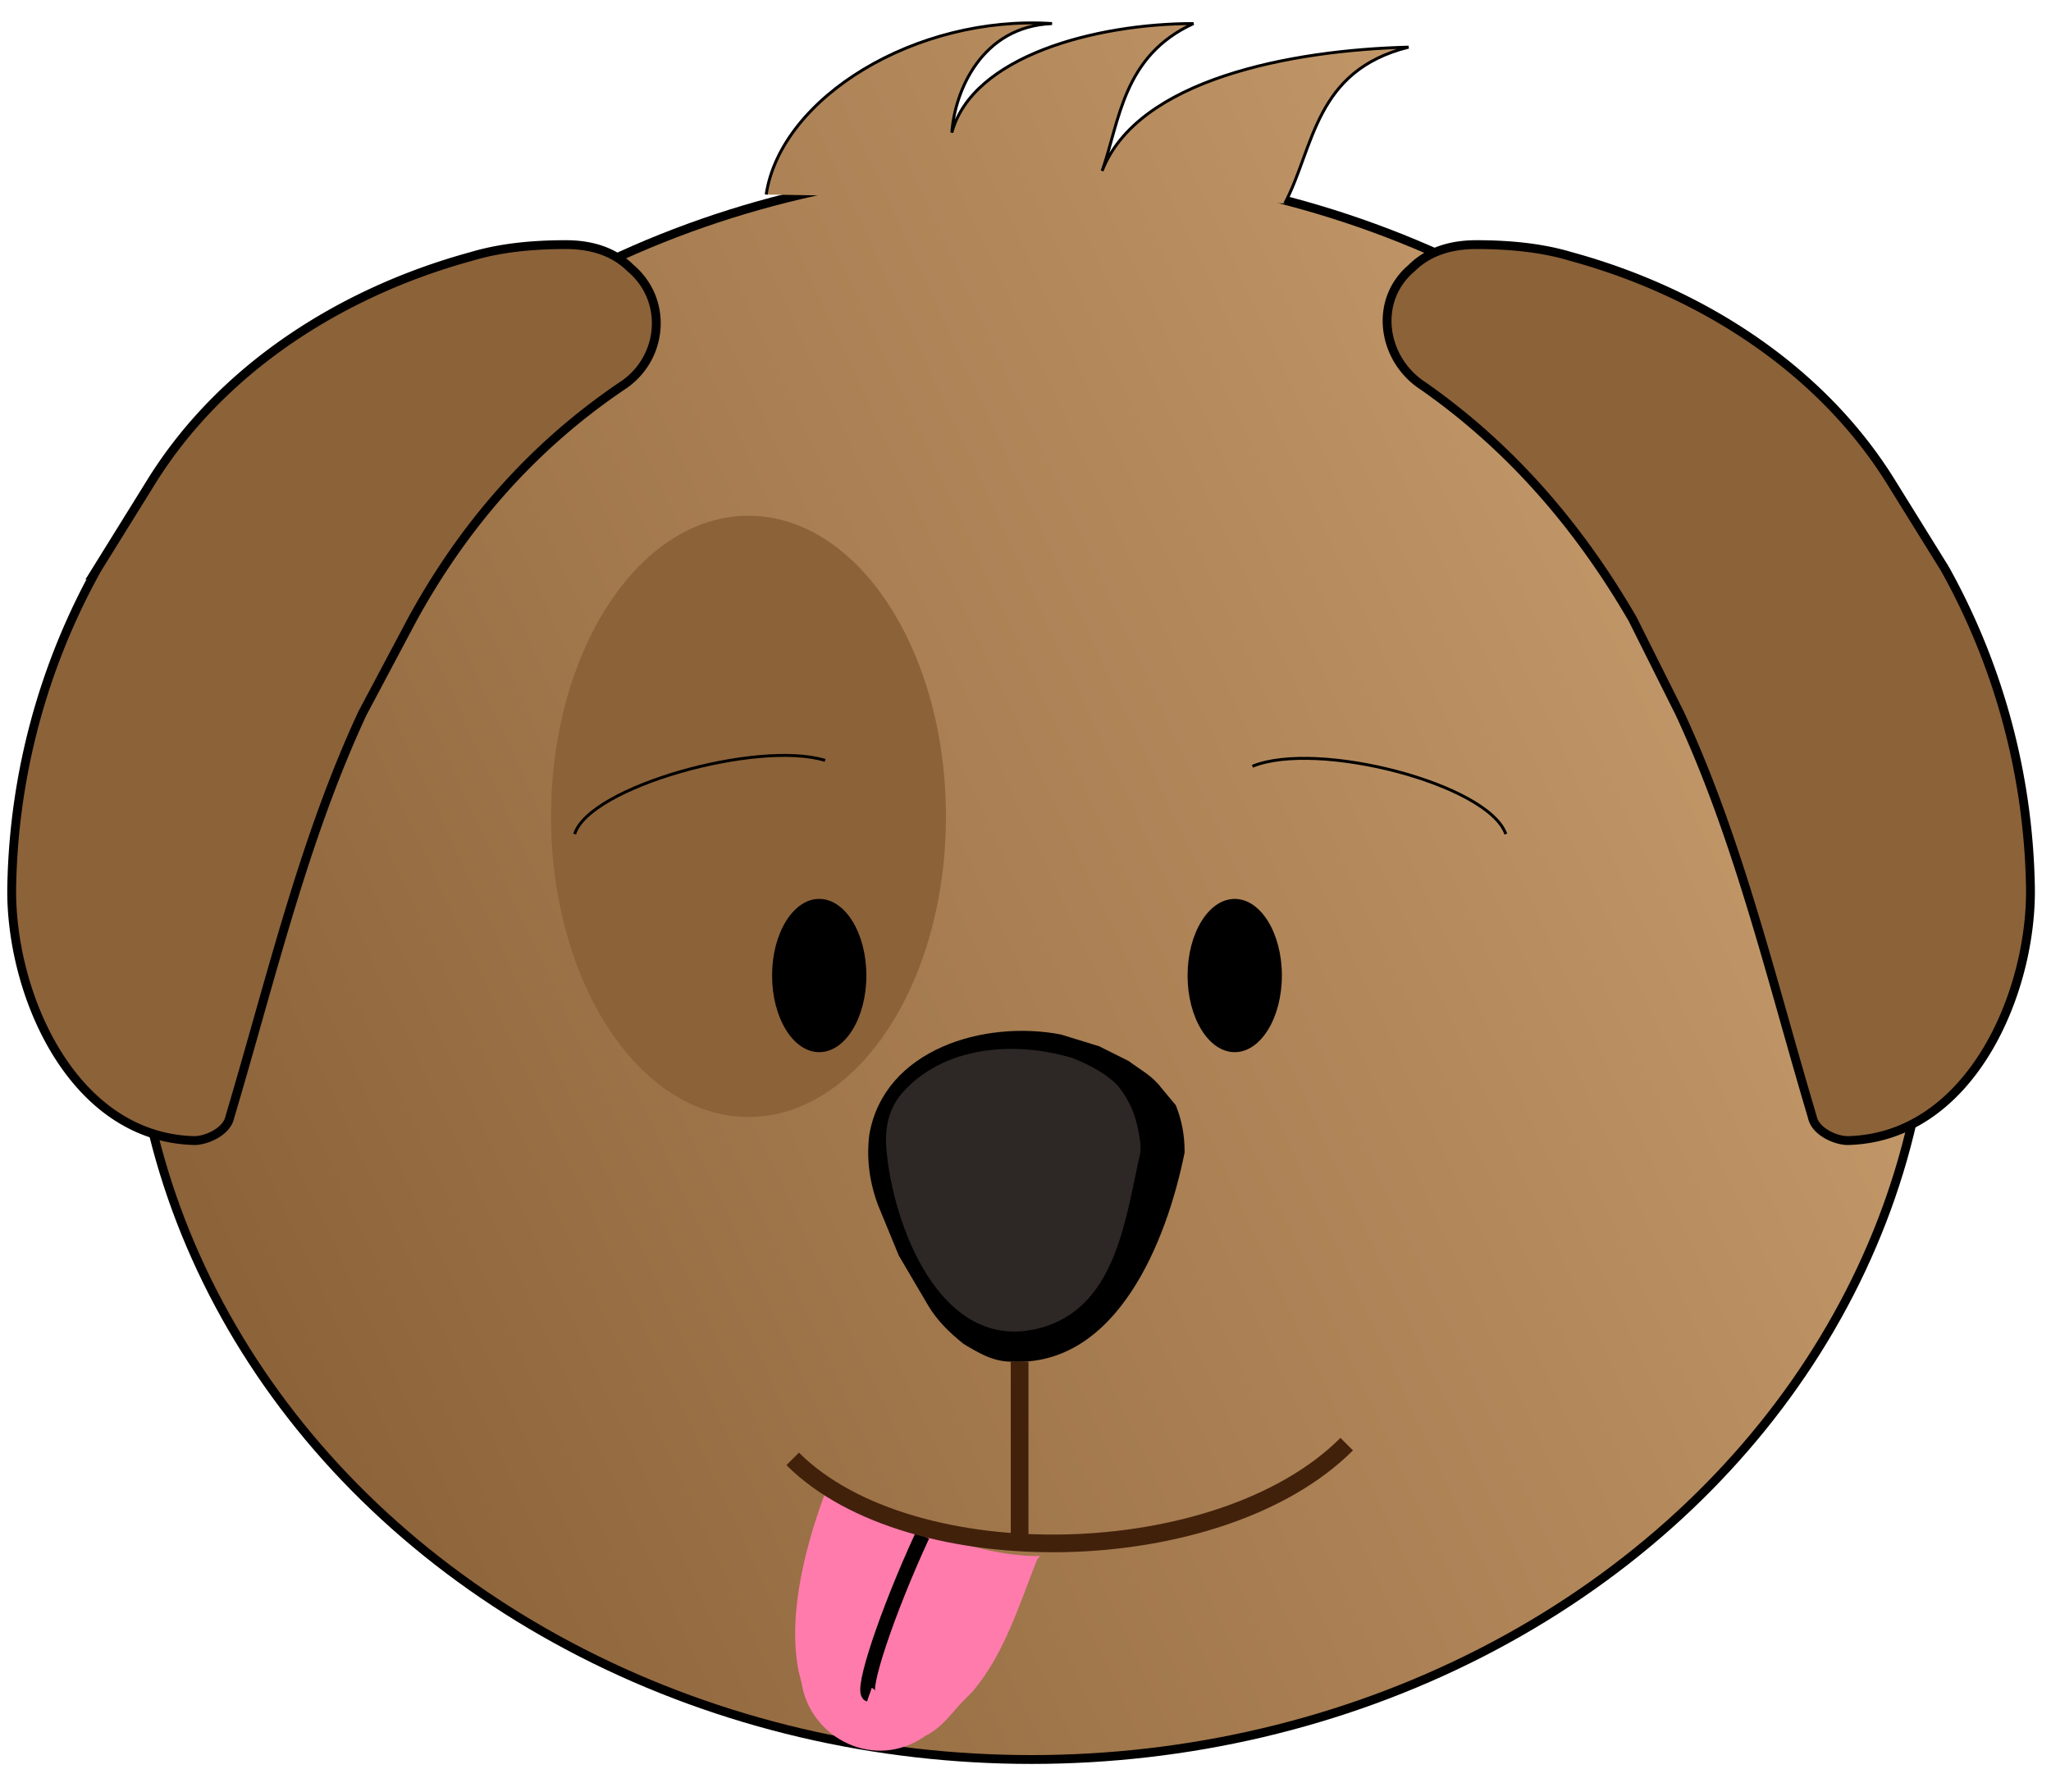 <svg  xmlns="http://www.w3.org/2000/svg"  viewBox="0 0 696 608">
<style>
#tongue-line {
  /*fill: grey;*/
  stroke-width: 5;
  stroke: black;
}
#nose-front {
  fill: rgb(45, 39, 38);
}
.mouth{fill:none;
  stroke:#42210b;
  stroke-width:6
}
.ear{
  fill: #8c6239;
  stroke: black;
  stroke-width:3;
}
svg#dog {
  border: 1px solid fuchsia;
  width: 500px;
}
#head {
  fill: url(#brown-gradient);
  stroke: black;
  stroke-width: 3;
}

#spot {
  fill: #8c6239;
}

#lt-brow {
  fill: none;
  stroke: black;
}
#rt-brow {
  fill: none;
  stroke: black;
}
#dog-hair {
  fill: url(#brown-gradient);
  stroke: black;
}

</style>
  <linearGradient id="brown-gradient" x1="76" x2="625" y1="453" y2="198" gradientUnits="userSpaceOnUse">
    <stop stop-color="#8c6239"/>
    <stop offset="1" stop-color="#c69c6d"/>
  </linearGradient>

  <ellipse id="head" cx="350" cy="327" rx="305" ry="270"/>
  <ellipse id="spot" cx="254" cy="277" rx="67" ry="102"/>

  <path id="lt-brow" d="M195 283c5-16 62-32 85-25"/>
  <path id="rt-brow"  d="M511 283c-6-17-64-32-86-23"/>

  <path id="tongue" fill="#ff7bac" d="M353 528c-12 0-23-3-32-6l-3-1-10-3-3-2c-9-3-16-7-24-12-7 18-14 43-10 63l1 4c3 19 25 30 42 18 6-3 9-8 13-12l3-3c11-13 16-30 22-45l1-1z"/>

  <path id="tongue-line" d="M313 521c-12 26-21 53-18 54"/>

  <ellipse class="eye" id="rt-nostril" cx="419" cy="331" rx="16" ry="26"/>
  <ellipse class="eye" id="lt-nostril" cx="278" cy="331" rx="16" ry="26"/>

  <path id="dog-hair" d="M436 69c10-19 10-45 42-53-40 1-92 11-104 42 6-17 7-39 31-50-33 0-75 11-82 37 1-14 10-36 34-37-46-3-92 25-97 58"/>
  <path class="ear" id="ear-lt" d="M33 193A230 230 0 0 0 4 300c-1 36 20 86 62 87 4 0 11-3 12-8 14-47 25-94 45-137l17-32c17-31 40-58 71-79 14-9 16-29 3-40-6-6-14-8-22-8-11 0-22 1-32 4-44 12-85 38-109 77l-18 29z"/>
  <path class="ear" id="ear-rt" d="M660 193a230 230 0 0 1 29 107c1 36-20 86-62 87-4 0-11-3-12-8-14-47-25-94-45-137l-16-32c-18-31-41-58-71-79-14-9-17-29-4-40 6-6 14-8 22-8 11 0 22 1 32 4 44 12 85 38 109 77l18 29z"/>

  <path id="nose-back" d="M402 391c-6 30-23 73-59 71-6 0-11-3-16-6-5-4-9-8-12-13l-10-17-7-17c-3-8-4-16-3-24 5-29 39-39 65-34l13 4 10 5c4 3 8 5 11 9l5 6c2 5 3 10 3 16z"/>
  <path id="nose-front"  d="M387 391c-5 22-8 51-32 59-34 11-51-31-54-58-1-8 0-15 5-21 14-16 38-18 58-12 5 2 11 5 15 9 5 6 7 12 8 20v3z"/>

  <path class="mouth" id="mouth" d="M269 495c40 40 145 38 188-5" />
  <path class="mouth" id="lip-line" d="M346 462v59-59z" />

    </svg>
